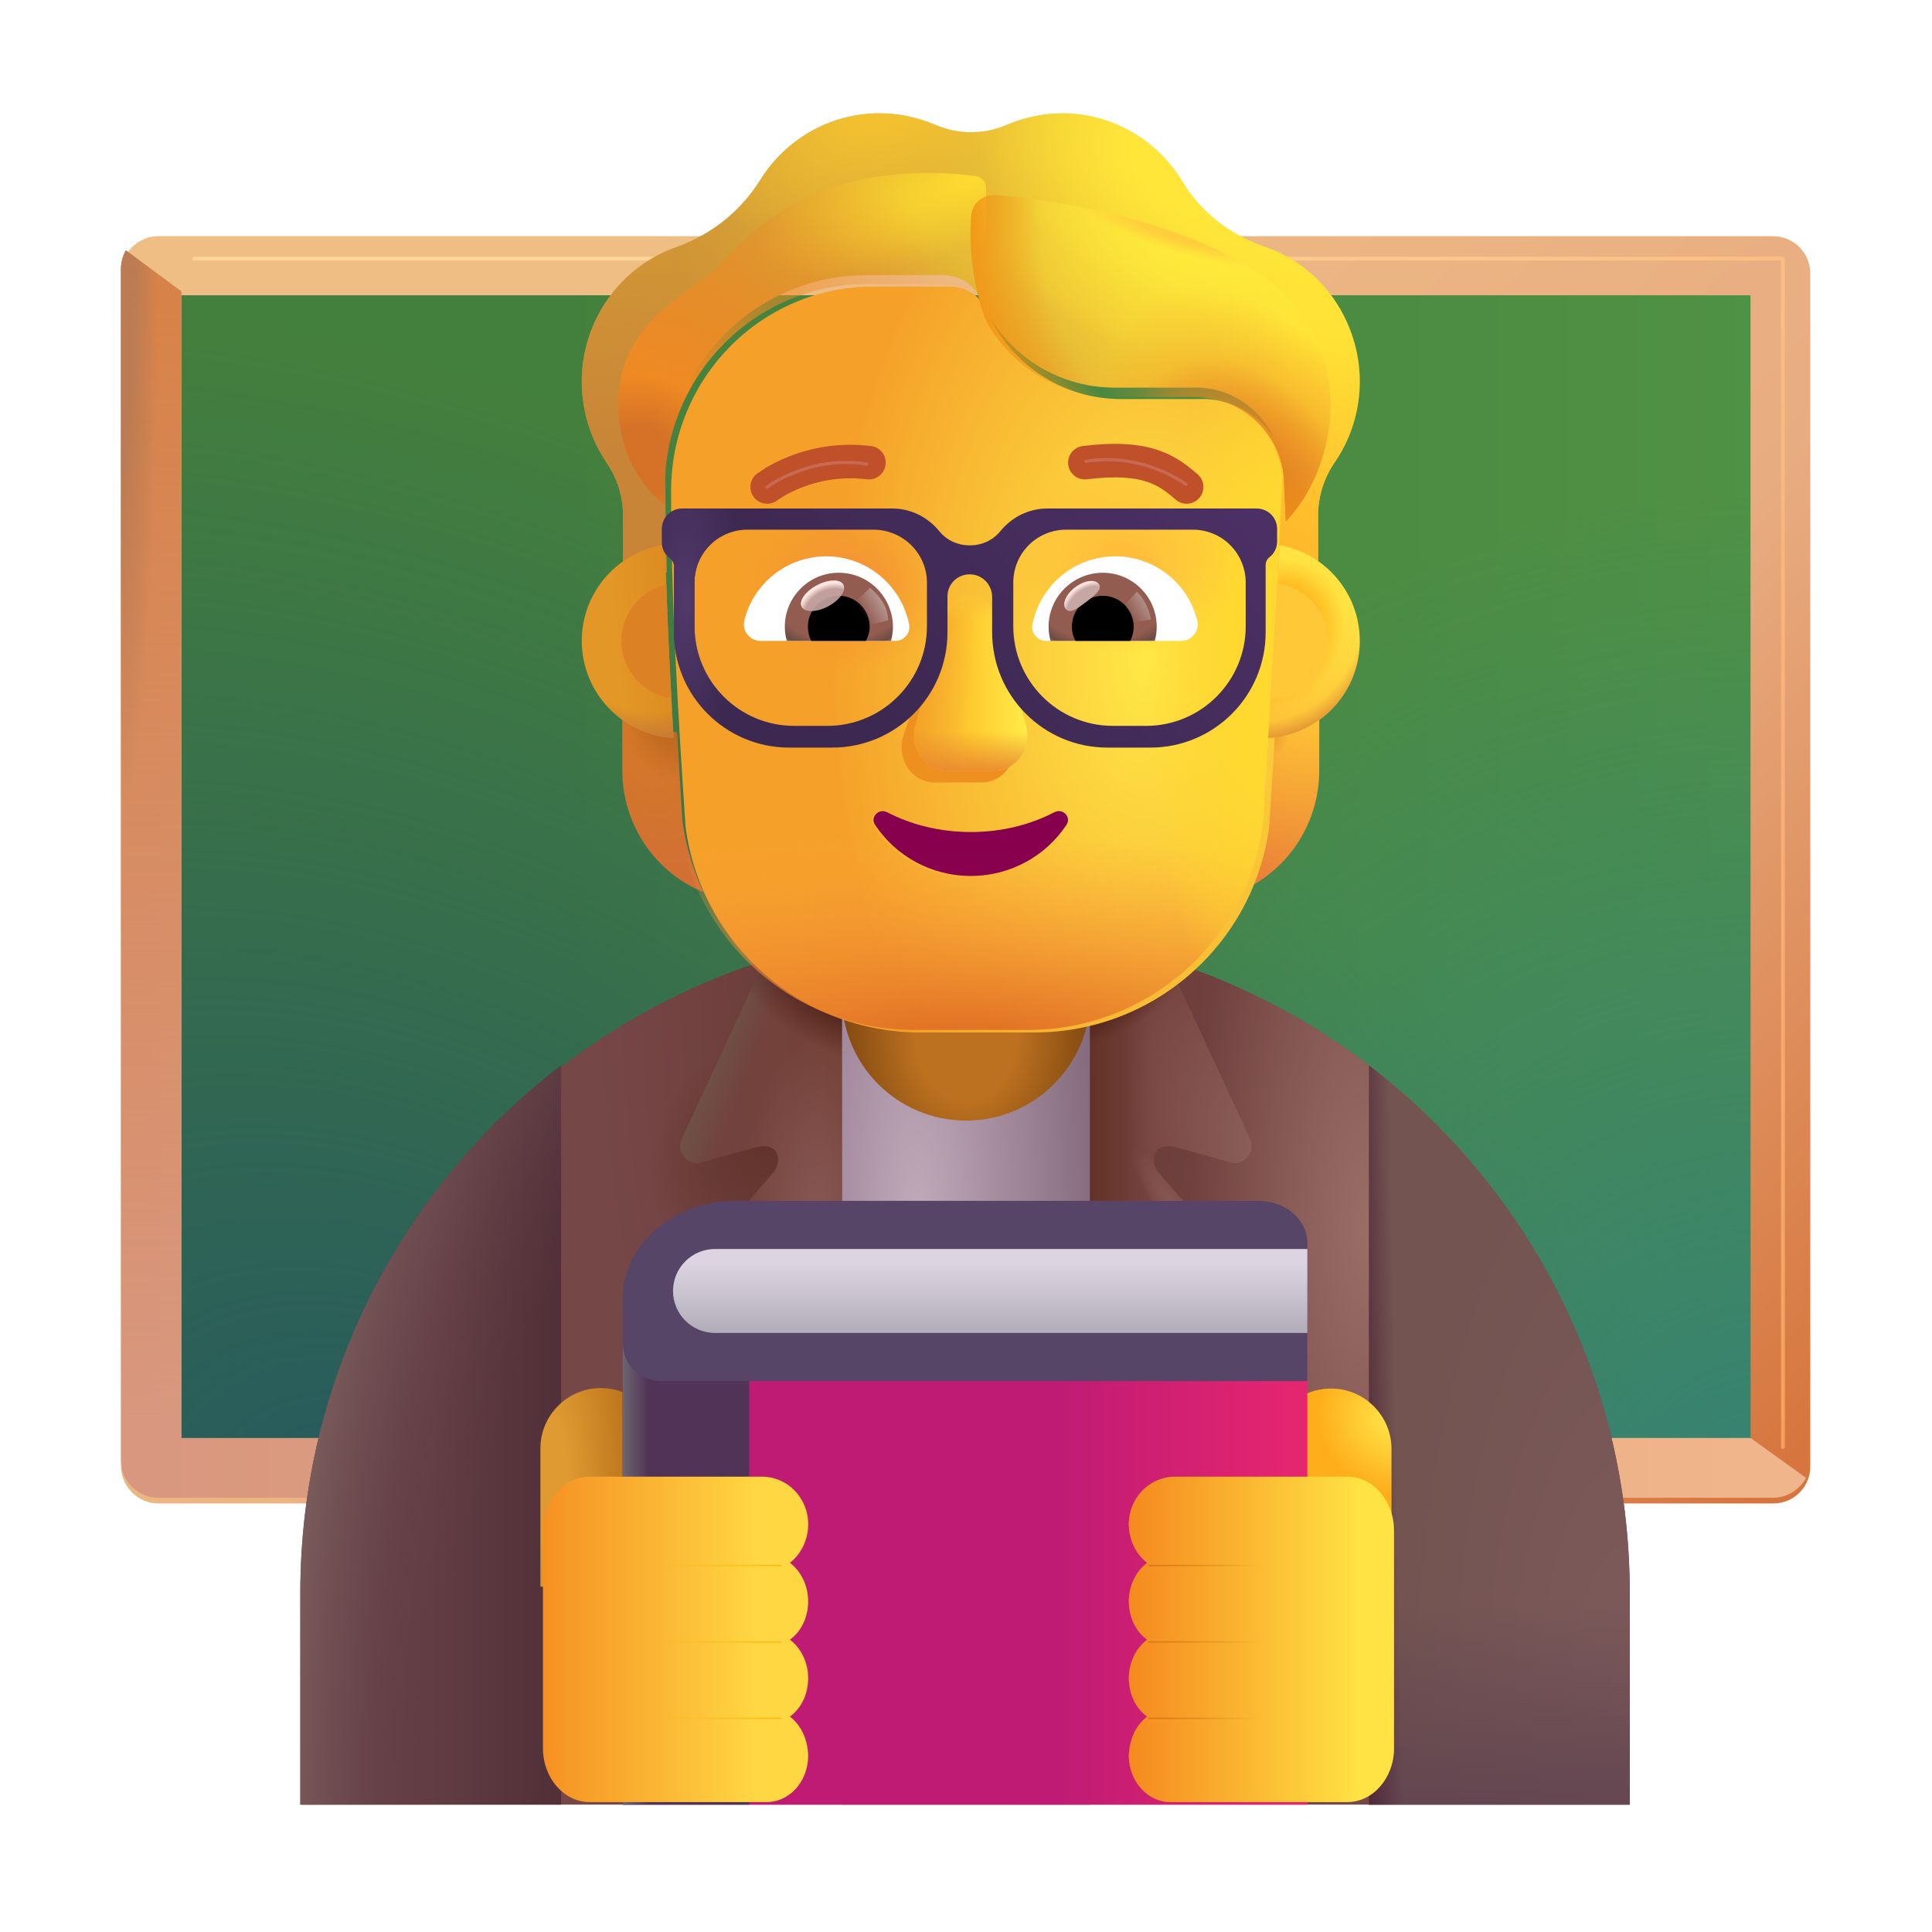 <svg width="152" height="152" viewBox="0 0 152 152" fill="none" xmlns="http://www.w3.org/2000/svg">
<g filter="url(#filter0_i_10336_7286)">
<path d="M139.527 118.183H12.465C10.85 118.183 9.52 116.853 9.52 115.238V21.425C9.52 19.811 10.85 18.48 12.465 18.48H139.48C141.142 18.48 142.425 19.811 142.425 21.425V115.19C142.472 116.853 141.142 118.183 139.527 118.183Z" fill="url(#paint0_linear_10336_7286)"/>
</g>
<path d="M14.27 113.433V23.23H137.722V113.433H14.27Z" fill="url(#paint1_linear_10336_7286)"/>
<path d="M14.27 113.433V23.23H137.722V113.433H14.27Z" fill="url(#paint2_radial_10336_7286)"/>
<path d="M14.27 113.433V23.23H137.722V113.433H14.27Z" fill="url(#paint3_radial_10336_7286)"/>
<g filter="url(#filter1_f_10336_7286)">
<path d="M15.289 20.349H140.173C140.229 20.349 140.273 20.393 140.273 20.449V113.852" stroke="url(#paint4_linear_10336_7286)" stroke-width="0.3" stroke-linecap="round"/>
</g>
<g filter="url(#filter2_i_10336_7286)">
<path d="M137.722 113.433H14.27V23.23L9.9 20C9.662 20.428 9.52 20.951 9.52 21.425V115.19C9.52 116.853 10.85 118.135 12.465 118.135H139.48C140.62 118.135 141.57 117.518 142.092 116.568L137.722 113.433Z" fill="url(#paint5_linear_10336_7286)"/>
<path d="M137.722 113.433H14.27V23.23L9.9 20C9.662 20.428 9.52 20.951 9.52 21.425V115.19C9.52 116.853 10.85 118.135 12.465 118.135H139.48C140.62 118.135 141.57 117.518 142.092 116.568L137.722 113.433Z" fill="url(#paint6_linear_10336_7286)"/>
<path d="M137.722 113.433H14.27V23.23L9.9 20C9.662 20.428 9.52 20.951 9.52 21.425V115.19C9.52 116.853 10.85 118.135 12.465 118.135H139.48C140.62 118.135 141.57 117.518 142.092 116.568L137.722 113.433Z" fill="url(#paint7_radial_10336_7286)"/>
</g>
<path d="M76.02 73.106C47.188 73.106 23.77 96.475 23.77 125.355V141.98C35.53 141.98 118.75 141.98 128.222 141.98V125.355C128.222 96.475 104.852 73.106 76.02 73.106Z" fill="url(#paint8_radial_10336_7286)"/>
<path d="M76.02 73.106C47.188 73.106 23.77 96.475 23.77 125.355V141.98C35.53 141.98 118.75 141.98 128.222 141.98V125.355C128.222 96.475 104.852 73.106 76.02 73.106Z" fill="url(#paint9_radial_10336_7286)"/>
<path d="M76.02 73.106C47.188 73.106 23.77 96.475 23.77 125.355V141.98C35.53 141.98 118.75 141.98 128.222 141.98V125.355C128.222 96.475 104.852 73.106 76.02 73.106Z" fill="url(#paint10_radial_10336_7286)"/>
<path d="M107.702 141.98V83.818C120.177 93.362 128.222 108.41 128.222 125.355V141.98H107.702Z" fill="url(#paint11_radial_10336_7286)"/>
<path d="M107.702 141.98V83.818C120.177 93.362 128.222 108.41 128.222 125.355V141.98H107.702Z" fill="url(#paint12_linear_10336_7286)"/>
<path d="M107.702 141.98V83.818C120.177 93.362 128.222 108.41 128.222 125.355V141.98H107.702Z" fill="url(#paint13_linear_10336_7286)"/>
<path d="M44.147 141.98V83.818C31.673 93.362 23.627 108.41 23.627 125.355V141.98H44.147Z" fill="url(#paint14_linear_10336_7286)"/>
<path d="M44.147 141.98V83.818C31.673 93.362 23.627 108.41 23.627 125.355V141.98H44.147Z" fill="url(#paint15_radial_10336_7286)"/>
<path d="M85.757 79.376H66.235V141.98H85.757V79.376Z" fill="url(#paint16_radial_10336_7286)"/>
<g filter="url(#filter3_i_10336_7286)">
<path d="M91.885 75.765L98.345 89.675C98.772 90.578 98.107 91.623 97.11 91.623L92.532 90.362C90.528 89.861 90.46 91.677 91.22 92.436L97.68 99.848C98.915 101.083 99.39 102.935 98.772 104.598L85.757 141.98V75.765H91.885Z" fill="url(#paint17_linear_10336_7286)"/>
<path d="M91.885 75.765L98.345 89.675C98.772 90.578 98.107 91.623 97.11 91.623L92.532 90.362C90.528 89.861 90.46 91.677 91.22 92.436L97.68 99.848C98.915 101.083 99.39 102.935 98.772 104.598L85.757 141.98V75.765H91.885Z" fill="url(#paint18_radial_10336_7286)"/>
<path d="M91.885 75.765L98.345 89.675C98.772 90.578 98.107 91.623 97.11 91.623L92.532 90.362C90.528 89.861 90.46 91.677 91.22 92.436L97.68 99.848C98.915 101.083 99.39 102.935 98.772 104.598L85.757 141.98V75.765H91.885Z" fill="url(#paint19_radial_10336_7286)"/>
<path d="M91.885 75.765L98.345 89.675C98.772 90.578 98.107 91.623 97.11 91.623L92.532 90.362C90.528 89.861 90.46 91.677 91.22 92.436L97.68 99.848C98.915 101.083 99.39 102.935 98.772 104.598L85.757 141.98V75.765H91.885Z" fill="url(#paint20_radial_10336_7286)"/>
</g>
<g filter="url(#filter4_i_10336_7286)">
<path d="M60.107 75.765L53.647 89.675C53.22 90.578 53.885 91.623 54.882 91.623L59.46 90.362C61.464 89.861 61.532 91.677 60.772 92.436L54.312 99.848C53.077 101.083 52.602 102.935 53.22 104.598L66.235 141.98V75.765H60.107Z" fill="url(#paint21_linear_10336_7286)"/>
<path d="M60.107 75.765L53.647 89.675C53.22 90.578 53.885 91.623 54.882 91.623L59.46 90.362C61.464 89.861 61.532 91.677 60.772 92.436L54.312 99.848C53.077 101.083 52.602 102.935 53.22 104.598L66.235 141.98V75.765H60.107Z" fill="url(#paint22_radial_10336_7286)"/>
<path d="M60.107 75.765L53.647 89.675C53.22 90.578 53.885 91.623 54.882 91.623L59.46 90.362C61.464 89.861 61.532 91.677 60.772 92.436L54.312 99.848C53.077 101.083 52.602 102.935 53.22 104.598L66.235 141.98V75.765H60.107Z" fill="url(#paint23_linear_10336_7286)"/>
<path d="M60.107 75.765L53.647 89.675C53.22 90.578 53.885 91.623 54.882 91.623L59.46 90.362C61.464 89.861 61.532 91.677 60.772 92.436L54.312 99.848C53.077 101.083 52.602 102.935 53.22 104.598L66.235 141.98V75.765H60.107Z" fill="url(#paint24_radial_10336_7286)"/>
</g>
<path d="M76.02 88.163C70.605 88.163 66.235 83.793 66.235 78.378V66.218C66.235 60.803 70.605 56.433 76.02 56.433C81.435 56.433 85.805 60.803 85.805 66.218V78.378C85.757 83.793 81.387 88.163 76.02 88.163Z" fill="url(#paint25_radial_10336_7286)"/>
<path d="M104.726 109.243C107.338 109.243 109.476 111.38 109.476 113.993V124.87H99.976V113.993C99.976 111.38 102.066 109.243 104.726 109.243Z" fill="url(#paint26_radial_10336_7286)"/>
<path d="M47.266 109.205C44.653 109.205 42.516 111.343 42.516 113.955V124.833H52.016V113.955C52.016 111.343 49.926 109.205 47.266 109.205Z" fill="url(#paint27_radial_10336_7286)"/>
<path d="M48.992 103.41V141.98H102.857V98.328C102.857 96.191 101.147 94.481 99.01 94.481H57.97C52.982 94.433 48.992 98.471 48.992 103.41Z" fill="url(#paint28_linear_10336_7286)"/>
<path fill-rule="evenodd" clip-rule="evenodd" d="M58.938 141.98V102.051H48.992V141.98H58.938Z" fill="#513358"/>
<path fill-rule="evenodd" clip-rule="evenodd" d="M58.938 141.98V102.051H48.992V141.98H58.938Z" fill="url(#paint29_linear_10336_7286)"/>
<g filter="url(#filter5_i_10336_7286)">
<path d="M63.382 119.984C63.424 121.301 62.833 122.472 61.946 123.154C62.791 123.788 63.382 124.91 63.382 126.178C63.382 127.446 62.833 128.568 61.946 129.202C62.791 129.836 63.382 130.958 63.382 132.226C63.382 133.494 62.833 134.616 61.946 135.25C62.833 135.933 63.382 137.103 63.382 138.42C63.34 140.42 61.862 141.98 60.13 141.98H46.191C44.163 141.98 42.516 140.078 42.516 137.737V120.618C42.516 118.277 44.163 116.375 46.191 116.375H59.69C61.946 116.375 63.345 118.23 63.382 119.984Z" fill="url(#paint30_linear_10336_7286)"/>
</g>
<g filter="url(#filter6_i_10336_7286)">
<path d="M88.61 119.984C88.568 121.301 89.159 122.472 90.046 123.154C89.201 123.788 88.61 124.91 88.61 126.178C88.61 127.446 89.159 128.568 90.046 129.202C89.201 129.836 88.61 130.958 88.61 132.226C88.61 133.494 89.159 134.616 90.046 135.25C89.159 135.933 88.61 137.103 88.61 138.42C88.652 140.42 90.13 141.98 91.862 141.98H105.801C107.829 141.98 109.476 140.078 109.476 137.737V120.618C109.476 118.277 107.829 116.375 105.801 116.375H92.302C90.046 116.375 88.647 118.23 88.61 119.984Z" fill="url(#paint31_linear_10336_7286)"/>
</g>
<path d="M102.857 108.656V97.799C102.857 95.955 101.147 94.48 99.01 94.48H57.97C57.941 94.48 57.913 94.48 57.885 94.48H57.88C52.934 94.481 48.992 97.947 48.992 102.183V105.656C48.992 107.313 50.335 108.656 51.992 108.656H102.857Z" fill="url(#paint32_linear_10336_7286)"/>
<path d="M99.492 57.63C101.086 57.578 102.579 57.038 103.793 56.163V60.59C103.793 64.836 101.263 68.62 97.417 70.19C98.227 68.466 98.784 66.587 99.062 64.579L99.492 57.63Z" fill="url(#paint33_radial_10336_7286)"/>
<path d="M99.492 57.63C101.086 57.578 102.579 57.038 103.793 56.163V60.59C103.793 64.836 101.263 68.62 97.417 70.19C98.227 68.466 98.784 66.587 99.062 64.579L99.492 57.63Z" fill="url(#paint34_radial_10336_7286)"/>
<path d="M53.26 57.63C51.666 57.578 50.173 57.038 48.959 56.163V60.59C48.959 64.836 51.489 68.62 55.335 70.19C54.525 68.466 53.968 66.587 53.69 64.579L53.26 57.63Z" fill="url(#paint35_radial_10336_7286)"/>
<path d="M53.26 57.63C51.666 57.578 50.173 57.038 48.959 56.163V60.59C48.959 64.836 51.489 68.62 55.335 70.19C54.525 68.466 53.968 66.587 53.69 64.579L53.26 57.63Z" fill="url(#paint36_radial_10336_7286)"/>
<g filter="url(#filter7_ii_10336_7286)">
<path d="M53.433 64.834C54.656 74.118 62.557 81.029 71.91 81.029H80.881C90.234 81.029 98.134 74.118 99.358 64.834C99.918 55.877 100.483 46.956 100.899 38.003C100.848 34.356 97.973 31.347 94.342 31.194H87.683C83.144 31.194 79.033 28.516 77.167 24.333C76.688 23.134 75.528 22.344 74.241 22.344H68.189C59.412 22.344 52.3 29.536 52.3 38.411C52.3 47.259 52.852 55.964 53.433 64.834Z" fill="url(#paint37_radial_10336_7286)"/>
</g>
<path d="M53.433 64.834C54.656 74.118 62.557 81.029 71.91 81.029H80.881C90.234 81.029 98.134 74.118 99.358 64.834C99.918 55.877 100.483 46.956 100.899 38.003C100.848 34.356 97.973 31.347 94.342 31.194H87.683C83.144 31.194 79.033 28.516 77.167 24.333C76.688 23.134 75.528 22.344 74.241 22.344H68.189C59.412 22.344 52.3 29.536 52.3 38.411C52.3 47.259 52.852 55.964 53.433 64.834Z" fill="url(#paint38_radial_10336_7286)"/>
<path d="M53.433 64.834C54.656 74.118 62.557 81.029 71.91 81.029H80.881C90.234 81.029 98.134 74.118 99.358 64.834C99.918 55.877 100.483 46.956 100.899 38.003C100.848 34.356 97.973 31.347 94.342 31.194H87.683C83.144 31.194 79.033 28.516 77.167 24.333C76.688 23.134 75.528 22.344 74.241 22.344H68.189C59.412 22.344 52.3 29.536 52.3 38.411C52.3 47.259 52.852 55.964 53.433 64.834Z" fill="url(#paint39_radial_10336_7286)"/>
<path d="M53.433 64.834C54.656 74.118 62.557 81.029 71.91 81.029H80.881C90.234 81.029 98.134 74.118 99.358 64.834C99.918 55.877 100.483 46.956 100.899 38.003C100.848 34.356 97.973 31.347 94.342 31.194H87.683C83.144 31.194 79.033 28.516 77.167 24.333C76.688 23.134 75.528 22.344 74.241 22.344H68.189C59.412 22.344 52.3 29.536 52.3 38.411C52.3 47.259 52.852 55.964 53.433 64.834Z" fill="url(#paint40_radial_10336_7286)"/>
<path d="M53.433 64.834C54.656 74.118 62.557 81.029 71.91 81.029H80.881C90.234 81.029 98.134 74.118 99.358 64.834C99.918 55.877 100.483 46.956 100.899 38.003C100.848 34.356 97.973 31.347 94.342 31.194H87.683C83.144 31.194 79.033 28.516 77.167 24.333C76.688 23.134 75.528 22.344 74.241 22.344H68.189C59.412 22.344 52.3 29.536 52.3 38.411C52.3 47.259 52.852 55.964 53.433 64.834Z" fill="url(#paint41_radial_10336_7286)"/>
<g filter="url(#filter8_f_10336_7286)">
<path d="M74.064 49.219L71.045 57.961C70.529 59.759 71.767 61.557 73.521 61.557H77.26C79.013 61.557 80.251 59.731 79.736 57.961L77.208 49.219C76.667 47.283 74.632 47.283 74.064 49.219Z" fill="#EE9020"/>
</g>
<g filter="url(#filter9_f_10336_7286)">
<path d="M74.558 48.288L72.031 57.03C71.515 58.828 72.753 60.626 74.507 60.626H78.246C79.999 60.626 81.237 58.8 80.721 57.03L78.194 48.288C77.653 46.352 75.126 46.352 74.558 48.288Z" fill="url(#paint42_linear_10336_7286)"/>
<path d="M74.558 48.288L72.031 57.03C71.515 58.828 72.753 60.626 74.507 60.626H78.246C79.999 60.626 81.237 58.8 80.721 57.03L78.194 48.288C77.653 46.352 75.126 46.352 74.558 48.288Z" fill="url(#paint43_linear_10336_7286)"/>
<path d="M74.558 48.288L72.031 57.03C71.515 58.828 72.753 60.626 74.507 60.626H78.246C79.999 60.626 81.237 58.8 80.721 57.03L78.194 48.288C77.653 46.352 75.126 46.352 74.558 48.288Z" fill="url(#paint44_linear_10336_7286)"/>
<path d="M74.558 48.288L72.031 57.03C71.515 58.828 72.753 60.626 74.507 60.626H78.246C79.999 60.626 81.237 58.8 80.721 57.03L78.194 48.288C77.653 46.352 75.126 46.352 74.558 48.288Z" fill="url(#paint45_linear_10336_7286)"/>
</g>
<g filter="url(#filter10_f_10336_7286)">
<path d="M69.823 63.832L69.823 63.832L69.822 63.831C69.463 63.649 69.09 63.761 68.865 63.998C68.64 64.235 68.557 64.605 68.785 64.934C70.391 67.368 73.189 68.99 76.376 68.99C79.563 68.99 82.361 67.368 83.967 64.934C84.194 64.593 84.113 64.224 83.886 63.988C83.661 63.754 83.288 63.649 82.93 63.831L82.93 63.831L82.929 63.832C81.034 64.82 78.802 65.385 76.376 65.385C73.974 65.385 71.718 64.82 69.823 63.832Z" stroke="url(#paint46_radial_10336_7286)" stroke-width="0.15"/>
</g>
<path d="M76.376 65.46C73.963 65.46 71.694 64.892 69.788 63.898C69.136 63.567 68.437 64.301 68.847 64.892C70.44 67.306 73.215 68.915 76.376 68.915C79.537 68.915 82.312 67.306 83.905 64.892C84.315 64.277 83.615 63.567 82.964 63.898C81.057 64.892 78.813 65.46 76.376 65.46Z" fill="url(#paint47_radial_10336_7286)"/>
<g filter="url(#filter11_ii_10336_7286)">
<path d="M99.461 20.099C101.908 20.941 104.102 22.65 105.489 25.098C107.708 29 107.38 33.668 104.985 37.111C104.152 38.335 103.698 39.789 103.698 41.268V46.917C102.809 46.298 101.635 45.838 100.526 45.642L100.899 38.003C100.848 34.356 97.973 31.347 94.342 31.194H87.684C83.144 31.194 79.033 28.516 77.167 24.333C76.688 23.134 75.528 22.344 74.241 22.344H68.189C59.412 22.344 52.3 29.536 52.3 38.411L52.446 45.722C51.238 45.899 49.976 46.303 49.021 46.975V41.268C49.021 39.789 48.567 38.335 47.735 37.111C45.465 33.77 45.062 29.281 47.054 25.481C48.441 22.854 50.686 21.017 53.233 20.125C55.957 19.155 58.277 17.319 59.816 14.845C61.783 11.708 65.238 9.617 69.197 9.617C70.736 9.617 72.198 9.948 73.56 10.509C75.376 11.3 77.419 11.3 79.235 10.509C80.572 9.948 82.034 9.617 83.573 9.617C87.583 9.617 91.088 11.785 93.03 14.998C94.493 17.421 96.788 19.181 99.461 20.099Z" fill="url(#paint48_linear_10336_7286)"/>
<path d="M99.461 20.099C101.908 20.941 104.102 22.65 105.489 25.098C107.708 29 107.38 33.668 104.985 37.111C104.152 38.335 103.698 39.789 103.698 41.268V46.917C102.809 46.298 101.635 45.838 100.526 45.642L100.899 38.003C100.848 34.356 97.973 31.347 94.342 31.194H87.684C83.144 31.194 79.033 28.516 77.167 24.333C76.688 23.134 75.528 22.344 74.241 22.344H68.189C59.412 22.344 52.3 29.536 52.3 38.411L52.446 45.722C51.238 45.899 49.976 46.303 49.021 46.975V41.268C49.021 39.789 48.567 38.335 47.735 37.111C45.465 33.77 45.062 29.281 47.054 25.481C48.441 22.854 50.686 21.017 53.233 20.125C55.957 19.155 58.277 17.319 59.816 14.845C61.783 11.708 65.238 9.617 69.197 9.617C70.736 9.617 72.198 9.948 73.56 10.509C75.376 11.3 77.419 11.3 79.235 10.509C80.572 9.948 82.034 9.617 83.573 9.617C87.583 9.617 91.088 11.785 93.03 14.998C94.493 17.421 96.788 19.181 99.461 20.099Z" fill="url(#paint49_radial_10336_7286)"/>
<path d="M99.461 20.099C101.908 20.941 104.102 22.65 105.489 25.098C107.708 29 107.38 33.668 104.985 37.111C104.152 38.335 103.698 39.789 103.698 41.268V46.917C102.809 46.298 101.635 45.838 100.526 45.642L100.899 38.003C100.848 34.356 97.973 31.347 94.342 31.194H87.684C83.144 31.194 79.033 28.516 77.167 24.333C76.688 23.134 75.528 22.344 74.241 22.344H68.189C59.412 22.344 52.3 29.536 52.3 38.411L52.446 45.722C51.238 45.899 49.976 46.303 49.021 46.975V41.268C49.021 39.789 48.567 38.335 47.735 37.111C45.465 33.77 45.062 29.281 47.054 25.481C48.441 22.854 50.686 21.017 53.233 20.125C55.957 19.155 58.277 17.319 59.816 14.845C61.783 11.708 65.238 9.617 69.197 9.617C70.736 9.617 72.198 9.948 73.56 10.509C75.376 11.3 77.419 11.3 79.235 10.509C80.572 9.948 82.034 9.617 83.573 9.617C87.583 9.617 91.088 11.785 93.03 14.998C94.493 17.421 96.788 19.181 99.461 20.099Z" fill="url(#paint50_radial_10336_7286)"/>
<path d="M99.461 20.099C101.908 20.941 104.102 22.65 105.489 25.098C107.708 29 107.38 33.668 104.985 37.111C104.152 38.335 103.698 39.789 103.698 41.268V46.917C102.809 46.298 101.635 45.838 100.526 45.642L100.899 38.003C100.848 34.356 97.973 31.347 94.342 31.194H87.684C83.144 31.194 79.033 28.516 77.167 24.333C76.688 23.134 75.528 22.344 74.241 22.344H68.189C59.412 22.344 52.3 29.536 52.3 38.411L52.446 45.722C51.238 45.899 49.976 46.303 49.021 46.975V41.268C49.021 39.789 48.567 38.335 47.735 37.111C45.465 33.77 45.062 29.281 47.054 25.481C48.441 22.854 50.686 21.017 53.233 20.125C55.957 19.155 58.277 17.319 59.816 14.845C61.783 11.708 65.238 9.617 69.197 9.617C70.736 9.617 72.198 9.948 73.56 10.509C75.376 11.3 77.419 11.3 79.235 10.509C80.572 9.948 82.034 9.617 83.573 9.617C87.583 9.617 91.088 11.785 93.03 14.998C94.493 17.421 96.788 19.181 99.461 20.099Z" fill="url(#paint51_radial_10336_7286)"/>
<path d="M99.461 20.099C101.908 20.941 104.102 22.65 105.489 25.098C107.708 29 107.38 33.668 104.985 37.111C104.152 38.335 103.698 39.789 103.698 41.268V46.917C102.809 46.298 101.635 45.838 100.526 45.642L100.899 38.003C100.848 34.356 97.973 31.347 94.342 31.194H87.684C83.144 31.194 79.033 28.516 77.167 24.333C76.688 23.134 75.528 22.344 74.241 22.344H68.189C59.412 22.344 52.3 29.536 52.3 38.411L52.446 45.722C51.238 45.899 49.976 46.303 49.021 46.975V41.268C49.021 39.789 48.567 38.335 47.735 37.111C45.465 33.77 45.062 29.281 47.054 25.481C48.441 22.854 50.686 21.017 53.233 20.125C55.957 19.155 58.277 17.319 59.816 14.845C61.783 11.708 65.238 9.617 69.197 9.617C70.736 9.617 72.198 9.948 73.56 10.509C75.376 11.3 77.419 11.3 79.235 10.509C80.572 9.948 82.034 9.617 83.573 9.617C87.583 9.617 91.088 11.785 93.03 14.998C94.493 17.421 96.788 19.181 99.461 20.099Z" fill="url(#paint52_radial_10336_7286)"/>
</g>
<g filter="url(#filter12_i_10336_7286)">
<path d="M94.126 37.518C93.293 36.792 92.325 36.023 90.857 35.562C89.41 35.106 87.599 34.984 85.092 35.29C84.369 35.379 83.854 36.037 83.943 36.76C84.031 37.482 84.689 37.997 85.412 37.908C87.7 37.628 89.102 37.774 90.065 38.077C91.008 38.374 91.646 38.855 92.394 39.507C92.943 39.985 93.776 39.928 94.255 39.378C94.733 38.829 94.676 37.996 94.126 37.518Z" fill="#C05029"/>
</g>
<g filter="url(#filter13_i_10336_7286)">
<path d="M60.157 36.999C60.585 36.743 61.202 36.415 61.981 36.109C63.538 35.496 65.763 34.965 68.426 35.29C69.148 35.379 69.663 36.037 69.574 36.76C69.486 37.483 68.828 37.997 68.105 37.908C65.973 37.648 64.194 38.072 62.946 38.563C62.322 38.809 61.835 39.069 61.511 39.262C61.35 39.359 61.23 39.439 61.154 39.491C61.117 39.517 61.09 39.536 61.075 39.547L61.062 39.557C60.487 40 59.662 39.895 59.216 39.322C58.769 38.747 58.873 37.918 59.447 37.471L60.157 36.999Z" fill="#C05029"/>
</g>
<g filter="url(#filter14_f_10336_7286)">
<path d="M77.481 24.983C77.37 24.771 77.265 24.554 77.167 24.333C76.688 23.134 75.527 22.344 74.241 22.344H68.188C59.412 22.344 52.3 29.536 52.3 38.411V39.72C50.683 38.489 48.65 35.894 48.65 31.694C48.65 26.598 52.367 24.021 54.738 22.378C55.407 21.914 55.969 21.524 56.31 21.174C56.455 21.024 56.613 20.857 56.784 20.675C58.447 18.913 61.408 15.772 66.579 14.399C70.569 13.34 74.641 13.544 76.783 13.86C77.25 13.929 77.581 14.339 77.581 14.812V24.919L77.481 24.983Z" fill="url(#paint53_radial_10336_7286)"/>
<path d="M77.481 24.983C77.37 24.771 77.265 24.554 77.167 24.333C76.688 23.134 75.527 22.344 74.241 22.344H68.188C59.412 22.344 52.3 29.536 52.3 38.411V39.72C50.683 38.489 48.65 35.894 48.65 31.694C48.65 26.598 52.367 24.021 54.738 22.378C55.407 21.914 55.969 21.524 56.31 21.174C56.455 21.024 56.613 20.857 56.784 20.675C58.447 18.913 61.408 15.772 66.579 14.399C70.569 13.34 74.641 13.544 76.783 13.86C77.25 13.929 77.581 14.339 77.581 14.812V24.919L77.481 24.983Z" fill="url(#paint54_radial_10336_7286)"/>
</g>
<g filter="url(#filter15_f_10336_7286)">
<path d="M101.163 41.019L101.024 38.017C100.974 34.387 97.974 31.391 94.342 31.239H87.684C83.457 31.239 79.602 28.928 77.585 25.249C77.585 25.249 76.049 21.692 76.409 16.976C76.485 15.975 77.371 15.264 78.37 15.348C83.54 15.784 92.722 17.375 98.686 21.265C106.982 26.676 105.529 36.427 101.163 41.019Z" fill="url(#paint55_radial_10336_7286)"/>
<path d="M101.163 41.019L101.024 38.017C100.974 34.387 97.974 31.391 94.342 31.239H87.684C83.457 31.239 79.602 28.928 77.585 25.249C77.585 25.249 76.049 21.692 76.409 16.976C76.485 15.975 77.371 15.264 78.37 15.348C83.54 15.784 92.722 17.375 98.686 21.265C106.982 26.676 105.529 36.427 101.163 41.019Z" fill="url(#paint56_radial_10336_7286)"/>
<path d="M101.163 41.019L101.024 38.017C100.974 34.387 97.974 31.391 94.342 31.239H87.684C83.457 31.239 79.602 28.928 77.585 25.249C77.585 25.249 76.049 21.692 76.409 16.976C76.485 15.975 77.371 15.264 78.37 15.348C83.54 15.784 92.722 17.375 98.686 21.265C106.982 26.676 105.529 36.427 101.163 41.019Z" fill="url(#paint57_radial_10336_7286)"/>
<path d="M101.163 41.019L101.024 38.017C100.974 34.387 97.974 31.391 94.342 31.239H87.684C83.457 31.239 79.602 28.928 77.585 25.249C77.585 25.249 76.049 21.692 76.409 16.976C76.485 15.975 77.371 15.264 78.37 15.348C83.54 15.784 92.722 17.375 98.686 21.265C106.982 26.676 105.529 36.427 101.163 41.019Z" fill="url(#paint58_radial_10336_7286)"/>
<path d="M101.163 41.019L101.024 38.017C100.974 34.387 97.974 31.391 94.342 31.239H87.684C83.457 31.239 79.602 28.928 77.585 25.249C77.585 25.249 76.049 21.692 76.409 16.976C76.485 15.975 77.371 15.264 78.37 15.348C83.54 15.784 92.722 17.375 98.686 21.265C106.982 26.676 105.529 36.427 101.163 41.019Z" fill="url(#paint59_radial_10336_7286)"/>
</g>
<path d="M87.746 43.769C90.852 43.769 93.475 45.91 94.189 48.804C94.401 49.633 93.764 50.424 92.915 50.424H82.306C81.631 50.424 81.091 49.807 81.226 49.132C81.824 46.084 84.505 43.769 87.746 43.769Z" fill="white"/>
<path d="M86.761 45.062C89.115 45.062 91.005 46.971 91.005 49.305C91.005 49.691 90.947 50.077 90.851 50.424H82.653C82.556 50.057 82.499 49.691 82.499 49.305C82.499 46.971 84.408 45.062 86.761 45.062Z" fill="url(#paint60_radial_10336_7286)"/>
<path d="M84.331 49.305C84.331 47.955 85.411 46.875 86.761 46.875C88.112 46.875 89.192 47.955 89.192 49.305C89.192 49.71 89.095 50.096 88.922 50.424H84.62C84.427 50.096 84.331 49.71 84.331 49.305Z" fill="black"/>
<g filter="url(#filter16_f_10336_7286)">
<path d="M86.453 45.957C86.756 46.362 86.123 46.856 85.404 47.394C84.684 47.931 84.15 48.31 83.848 47.905C83.545 47.5 83.883 46.736 84.602 46.198C85.322 45.66 86.15 45.552 86.453 45.957Z" fill="#C7A7A3"/>
<path d="M86.453 45.957C86.756 46.362 86.123 46.856 85.404 47.394C84.684 47.931 84.15 48.31 83.848 47.905C83.545 47.5 83.883 46.736 84.602 46.198C85.322 45.66 86.15 45.552 86.453 45.957Z" fill="url(#paint61_radial_10336_7286)"/>
</g>
<g filter="url(#filter17_f_10336_7286)">
<path d="M90.544 48.749C90.387 47.651 89.745 46.823 89.443 46.546L88.206 47.904L88.764 48.99L90.544 48.749Z" fill="url(#paint62_linear_10336_7286)"/>
</g>
<path d="M65.007 43.769C61.901 43.769 59.278 45.91 58.564 48.804C58.352 49.633 58.989 50.424 59.837 50.424H70.447C71.122 50.424 71.662 49.807 71.527 49.132C70.929 46.084 68.229 43.769 65.007 43.769Z" fill="white"/>
<path d="M65.99 45.061C63.637 45.061 61.746 46.971 61.746 49.305C61.746 49.691 61.804 50.077 61.901 50.424H70.099C70.196 50.057 70.254 49.691 70.254 49.305C70.234 46.971 68.344 45.061 65.99 45.061Z" fill="url(#paint63_radial_10336_7286)"/>
<path d="M68.421 49.305C68.421 47.955 67.341 46.875 65.99 46.875C64.64 46.875 63.56 47.955 63.56 49.305C63.56 49.71 63.656 50.096 63.83 50.424H68.132C68.305 50.096 68.421 49.71 68.421 49.305Z" fill="black"/>
<g filter="url(#filter18_f_10336_7286)">
<path d="M69.871 48.81C69.871 47.437 68.755 46.521 68.453 46.245L67.08 47.572L67.925 49.293L69.871 48.81Z" fill="url(#paint64_linear_10336_7286)"/>
</g>
<g filter="url(#filter19_f_10336_7286)">
<ellipse cx="64.713" cy="46.875" rx="1.855" ry="0.939" transform="rotate(-27.914 64.713 46.875)" fill="#C7A7A3" fill-opacity="0.9"/>
<ellipse cx="64.713" cy="46.875" rx="1.855" ry="0.939" transform="rotate(-27.914 64.713 46.875)" fill="url(#paint65_radial_10336_7286)"/>
</g>
<path d="M99.78 58.062C100.093 53.002 100.394 47.948 100.657 42.888C104.25 43.516 106.981 46.651 106.981 50.424C106.981 54.499 103.796 57.829 99.78 58.062Z" fill="url(#paint66_linear_10336_7286)"/>
<path d="M99.78 58.062C100.093 53.002 100.394 47.948 100.657 42.888C104.25 43.516 106.981 46.651 106.981 50.424C106.981 54.499 103.796 57.829 99.78 58.062Z" fill="url(#paint67_radial_10336_7286)"/>
<path d="M99.78 58.062C100.093 53.002 100.394 47.948 100.657 42.888C104.25 43.516 106.981 46.651 106.981 50.424C106.981 54.499 103.796 57.829 99.78 58.062Z" fill="url(#paint68_radial_10336_7286)"/>
<path d="M52.344 42.845C48.629 43.369 45.771 46.561 45.771 50.421C45.771 54.506 48.972 57.843 53.002 58.061C52.696 52.98 52.442 47.928 52.344 42.845Z" fill="url(#paint69_linear_10336_7286)"/>
<path d="M52.344 42.845C48.629 43.369 45.771 46.561 45.771 50.421C45.771 54.506 48.972 57.843 53.002 58.061C52.696 52.98 52.442 47.928 52.344 42.845Z" fill="url(#paint70_radial_10336_7286)"/>
<g filter="url(#filter20_f_10336_7286)">
<path d="M52.428 45.992C50.399 46.447 48.883 48.259 48.883 50.425C48.883 52.73 50.6 54.634 52.825 54.928C52.66 51.948 52.521 48.973 52.428 45.992Z" fill="#DD8224"/>
</g>
<g filter="url(#filter21_f_10336_7286)">
<path d="M99.97 54.967C100.153 51.95 100.33 48.934 100.496 45.916C102.737 46.196 104.471 48.107 104.471 50.424C104.471 52.919 102.46 54.944 99.97 54.967Z" fill="#FFC837"/>
</g>
<g filter="url(#filter22_f_10336_7286)">
<path d="M60.336 38.329C61.558 37.453 64.604 35.91 68.207 36.516" stroke="#C96953" stroke-width="0.25" stroke-linecap="round"/>
</g>
<g filter="url(#filter23_f_10336_7286)">
<path d="M93.309 38.11C92.087 37.233 89.041 35.691 85.438 36.297" stroke="#C96953" stroke-width="0.25" stroke-linecap="round"/>
</g>
<g filter="url(#filter24_ii_10336_7286)">
<path d="M98.962 39.808H82.48C81.055 39.808 79.725 40.473 78.822 41.566C78.252 42.278 77.397 42.706 76.4 42.706C75.402 42.706 74.547 42.278 73.977 41.566C73.075 40.473 71.745 39.808 70.32 39.808H53.79C52.887 39.808 52.175 40.52 52.175 41.423V42.468C52.175 42.99 52.412 43.418 52.792 43.703C52.982 43.846 53.125 44.083 53.125 44.321V49.545C53.125 54.533 57.162 58.618 62.197 58.618H65.57C70.557 58.618 74.642 54.581 74.642 49.545V46.648C74.69 45.698 75.45 44.986 76.4 44.986C77.35 44.986 78.11 45.745 78.157 46.696C78.157 47.645 78.157 48.596 78.157 49.545C78.157 54.533 82.195 58.618 87.23 58.618H90.602C95.59 58.618 99.675 54.581 99.675 49.545V44.273C99.675 44.035 99.77 43.798 99.96 43.656C100.34 43.37 100.577 42.895 100.577 42.42V41.423C100.577 40.52 99.865 39.808 98.962 39.808ZM73.027 49.071C73.027 53.393 69.512 56.908 65.19 56.908H62.577C58.255 56.908 54.74 53.393 54.74 49.071V45.651C54.74 43.323 56.592 41.471 58.92 41.471H68.8C71.127 41.471 73.027 43.323 73.027 45.651V49.071ZM98.107 49.071C98.107 53.393 94.592 56.908 90.27 56.908H87.657C83.335 56.908 79.82 53.393 79.82 49.071V45.651C79.82 43.323 81.672 41.471 84 41.471H93.927C96.255 41.471 98.107 43.323 98.107 45.651V49.071Z" fill="url(#paint71_linear_10336_7286)"/>
<path d="M98.962 39.808H82.48C81.055 39.808 79.725 40.473 78.822 41.566C78.252 42.278 77.397 42.706 76.4 42.706C75.402 42.706 74.547 42.278 73.977 41.566C73.075 40.473 71.745 39.808 70.32 39.808H53.79C52.887 39.808 52.175 40.52 52.175 41.423V42.468C52.175 42.99 52.412 43.418 52.792 43.703C52.982 43.846 53.125 44.083 53.125 44.321V49.545C53.125 54.533 57.162 58.618 62.197 58.618H65.57C70.557 58.618 74.642 54.581 74.642 49.545V46.648C74.69 45.698 75.45 44.986 76.4 44.986C77.35 44.986 78.11 45.745 78.157 46.696C78.157 47.645 78.157 48.596 78.157 49.545C78.157 54.533 82.195 58.618 87.23 58.618H90.602C95.59 58.618 99.675 54.581 99.675 49.545V44.273C99.675 44.035 99.77 43.798 99.96 43.656C100.34 43.37 100.577 42.895 100.577 42.42V41.423C100.577 40.52 99.865 39.808 98.962 39.808ZM73.027 49.071C73.027 53.393 69.512 56.908 65.19 56.908H62.577C58.255 56.908 54.74 53.393 54.74 49.071V45.651C54.74 43.323 56.592 41.471 58.92 41.471H68.8C71.127 41.471 73.027 43.323 73.027 45.651V49.071ZM98.107 49.071C98.107 53.393 94.592 56.908 90.27 56.908H87.657C83.335 56.908 79.82 53.393 79.82 49.071V45.651C79.82 43.323 81.672 41.471 84 41.471H93.927C96.255 41.471 98.107 43.323 98.107 45.651V49.071Z" fill="url(#paint72_radial_10336_7286)"/>
</g>
<path d="M52.95 101.568C52.95 99.744 54.429 98.265 56.253 98.265H102.857V104.871H56.253C54.429 104.871 52.95 103.392 52.95 101.568Z" fill="url(#paint73_linear_10336_7286)"/>
<g filter="url(#filter25_f_10336_7286)">
<path d="M90.361 123.166H99.49" stroke="url(#paint74_linear_10336_7286)" stroke-width="0.1" stroke-linecap="round"/>
</g>
<g filter="url(#filter26_f_10336_7286)">
<path d="M61.429 123.166H52.3" stroke="url(#paint75_linear_10336_7286)" stroke-width="0.1" stroke-linecap="round"/>
</g>
<g filter="url(#filter27_f_10336_7286)">
<path d="M90.361 129.178H99.49" stroke="url(#paint76_linear_10336_7286)" stroke-width="0.1" stroke-linecap="round"/>
</g>
<g filter="url(#filter28_f_10336_7286)">
<path d="M61.429 129.178H52.3" stroke="url(#paint77_linear_10336_7286)" stroke-width="0.1" stroke-linecap="round"/>
</g>
<g filter="url(#filter29_f_10336_7286)">
<path d="M90.361 135.189H99.49" stroke="url(#paint78_linear_10336_7286)" stroke-width="0.1" stroke-linecap="round"/>
</g>
<g filter="url(#filter30_f_10336_7286)">
<path d="M61.429 135.189H52.3" stroke="url(#paint79_linear_10336_7286)" stroke-width="0.1" stroke-linecap="round"/>
</g>
<defs>
<filter id="filter0_i_10336_7286" x="9.52" y="18.48" width="132.906" height="99.802" filterUnits="userSpaceOnUse" color-interpolation-filters="sRGB">
<feFlood flood-opacity="0" result="BackgroundImageFix"/>
<feBlend mode="normal" in="SourceGraphic" in2="BackgroundImageFix" result="shape"/>
<feColorMatrix in="SourceAlpha" type="matrix" values="0 0 0 0 0 0 0 0 0 0 0 0 0 0 0 0 0 0 127 0" result="hardAlpha"/>
<feOffset dy="0.1"/>
<feGaussianBlur stdDeviation="0.1"/>
<feComposite in2="hardAlpha" operator="arithmetic" k2="-1" k3="1"/>
<feColorMatrix type="matrix" values="0 0 0 0 0.816 0 0 0 0 0.642 0 0 0 0 0.419 0 0 0 1 0"/>
<feBlend mode="normal" in2="shape" result="effect1_innerShadow_10336_7286"/>
</filter>
<filter id="filter1_f_10336_7286" x="14.739" y="19.799" width="126.084" height="94.603" filterUnits="userSpaceOnUse" color-interpolation-filters="sRGB">
<feFlood flood-opacity="0" result="BackgroundImageFix"/>
<feBlend mode="normal" in="SourceGraphic" in2="BackgroundImageFix" result="shape"/>
<feGaussianBlur stdDeviation="0.2" result="effect1_foregroundBlur_10336_7286"/>
</filter>
<filter id="filter2_i_10336_7286" x="9.52" y="19.701" width="132.573" height="98.435" filterUnits="userSpaceOnUse" color-interpolation-filters="sRGB">
<feFlood flood-opacity="0" result="BackgroundImageFix"/>
<feBlend mode="normal" in="SourceGraphic" in2="BackgroundImageFix" result="shape"/>
<feColorMatrix in="SourceAlpha" type="matrix" values="0 0 0 0 0 0 0 0 0 0 0 0 0 0 0 0 0 0 127 0" result="hardAlpha"/>
<feOffset dy="-0.3"/>
<feGaussianBlur stdDeviation="0.2"/>
<feComposite in2="hardAlpha" operator="arithmetic" k2="-1" k3="1"/>
<feColorMatrix type="matrix" values="0 0 0 0 0.851 0 0 0 0 0.482 0 0 0 0 0.647 0 0 0 1 0"/>
<feBlend mode="normal" in2="shape" result="effect1_innerShadow_10336_7286"/>
</filter>
<filter id="filter3_i_10336_7286" x="85.757" y="75.665" width="13.285" height="66.315" filterUnits="userSpaceOnUse" color-interpolation-filters="sRGB">
<feFlood flood-opacity="0" result="BackgroundImageFix"/>
<feBlend mode="normal" in="SourceGraphic" in2="BackgroundImageFix" result="shape"/>
<feColorMatrix in="SourceAlpha" type="matrix" values="0 0 0 0 0 0 0 0 0 0 0 0 0 0 0 0 0 0 127 0" result="hardAlpha"/>
<feOffset dy="-0.1"/>
<feGaussianBlur stdDeviation="0.125"/>
<feComposite in2="hardAlpha" operator="arithmetic" k2="-1" k3="1"/>
<feColorMatrix type="matrix" values="0 0 0 0 0.38 0 0 0 0 0.165 0 0 0 0 0.204 0 0 0 1 0"/>
<feBlend mode="normal" in2="shape" result="effect1_innerShadow_10336_7286"/>
</filter>
<filter id="filter4_i_10336_7286" x="52.95" y="75.665" width="13.285" height="66.315" filterUnits="userSpaceOnUse" color-interpolation-filters="sRGB">
<feFlood flood-opacity="0" result="BackgroundImageFix"/>
<feBlend mode="normal" in="SourceGraphic" in2="BackgroundImageFix" result="shape"/>
<feColorMatrix in="SourceAlpha" type="matrix" values="0 0 0 0 0 0 0 0 0 0 0 0 0 0 0 0 0 0 127 0" result="hardAlpha"/>
<feOffset dy="-0.1"/>
<feGaussianBlur stdDeviation="0.125"/>
<feComposite in2="hardAlpha" operator="arithmetic" k2="-1" k3="1"/>
<feColorMatrix type="matrix" values="0 0 0 0 0.38 0 0 0 0 0.165 0 0 0 0 0.204 0 0 0 1 0"/>
<feBlend mode="normal" in2="shape" result="effect1_innerShadow_10336_7286"/>
</filter>
<filter id="filter5_i_10336_7286" x="42.516" y="116.175" width="21.069" height="25.805" filterUnits="userSpaceOnUse" color-interpolation-filters="sRGB">
<feFlood flood-opacity="0" result="BackgroundImageFix"/>
<feBlend mode="normal" in="SourceGraphic" in2="BackgroundImageFix" result="shape"/>
<feColorMatrix in="SourceAlpha" type="matrix" values="0 0 0 0 0 0 0 0 0 0 0 0 0 0 0 0 0 0 127 0" result="hardAlpha"/>
<feOffset dx="0.2" dy="-0.2"/>
<feGaussianBlur stdDeviation="0.25"/>
<feComposite in2="hardAlpha" operator="arithmetic" k2="-1" k3="1"/>
<feColorMatrix type="matrix" values="0 0 0 0 0.847 0 0 0 0 0.588 0 0 0 0 0.318 0 0 0 1 0"/>
<feBlend mode="normal" in2="shape" result="effect1_innerShadow_10336_7286"/>
</filter>
<filter id="filter6_i_10336_7286" x="88.608" y="116.175" width="21.069" height="25.805" filterUnits="userSpaceOnUse" color-interpolation-filters="sRGB">
<feFlood flood-opacity="0" result="BackgroundImageFix"/>
<feBlend mode="normal" in="SourceGraphic" in2="BackgroundImageFix" result="shape"/>
<feColorMatrix in="SourceAlpha" type="matrix" values="0 0 0 0 0 0 0 0 0 0 0 0 0 0 0 0 0 0 127 0" result="hardAlpha"/>
<feOffset dx="0.2" dy="-0.2"/>
<feGaussianBlur stdDeviation="0.25"/>
<feComposite in2="hardAlpha" operator="arithmetic" k2="-1" k3="1"/>
<feColorMatrix type="matrix" values="0 0 0 0 0.835 0 0 0 0 0.459 0 0 0 0 0.2 0 0 0 1 0"/>
<feBlend mode="normal" in2="shape" result="effect1_innerShadow_10336_7286"/>
</filter>
<filter id="filter7_ii_10336_7286" x="52.3" y="22.344" width="49.099" height="58.886" filterUnits="userSpaceOnUse" color-interpolation-filters="sRGB">
<feFlood flood-opacity="0" result="BackgroundImageFix"/>
<feBlend mode="normal" in="SourceGraphic" in2="BackgroundImageFix" result="shape"/>
<feColorMatrix in="SourceAlpha" type="matrix" values="0 0 0 0 0 0 0 0 0 0 0 0 0 0 0 0 0 0 127 0" result="hardAlpha"/>
<feOffset dx="0.5"/>
<feGaussianBlur stdDeviation="0.5"/>
<feComposite in2="hardAlpha" operator="arithmetic" k2="-1" k3="1"/>
<feColorMatrix type="matrix" values="0 0 0 0 0.824 0 0 0 0 0.624 0 0 0 0 0.314 0 0 0 1 0"/>
<feBlend mode="normal" in2="shape" result="effect1_innerShadow_10336_7286"/>
<feColorMatrix in="SourceAlpha" type="matrix" values="0 0 0 0 0 0 0 0 0 0 0 0 0 0 0 0 0 0 127 0" result="hardAlpha"/>
<feOffset dy="0.2"/>
<feGaussianBlur stdDeviation="0.375"/>
<feComposite in2="hardAlpha" operator="arithmetic" k2="-1" k3="1"/>
<feColorMatrix type="matrix" values="0 0 0 0 0.98 0 0 0 0 0.549 0 0 0 0 0.094 0 0 0 1 0"/>
<feBlend mode="normal" in2="effect1_innerShadow_10336_7286" result="effect2_innerShadow_10336_7286"/>
</filter>
<filter id="filter8_f_10336_7286" x="69.927" y="46.767" width="10.927" height="15.79" filterUnits="userSpaceOnUse" color-interpolation-filters="sRGB">
<feFlood flood-opacity="0" result="BackgroundImageFix"/>
<feBlend mode="normal" in="SourceGraphic" in2="BackgroundImageFix" result="shape"/>
<feGaussianBlur stdDeviation="0.5" result="effect1_foregroundBlur_10336_7286"/>
</filter>
<filter id="filter9_f_10336_7286" x="71.813" y="46.736" width="9.127" height="13.99" filterUnits="userSpaceOnUse" color-interpolation-filters="sRGB">
<feFlood flood-opacity="0" result="BackgroundImageFix"/>
<feBlend mode="normal" in="SourceGraphic" in2="BackgroundImageFix" result="shape"/>
<feGaussianBlur stdDeviation="0.05" result="effect1_foregroundBlur_10336_7286"/>
</filter>
<filter id="filter10_f_10336_7286" x="68.474" y="63.564" width="15.803" height="5.601" filterUnits="userSpaceOnUse" color-interpolation-filters="sRGB">
<feFlood flood-opacity="0" result="BackgroundImageFix"/>
<feBlend mode="normal" in="SourceGraphic" in2="BackgroundImageFix" result="shape"/>
<feGaussianBlur stdDeviation="0.05" result="effect1_foregroundBlur_10336_7286"/>
</filter>
<filter id="filter11_ii_10336_7286" x="45.771" y="9.117" width="61.211" height="37.859" filterUnits="userSpaceOnUse" color-interpolation-filters="sRGB">
<feFlood flood-opacity="0" result="BackgroundImageFix"/>
<feBlend mode="normal" in="SourceGraphic" in2="BackgroundImageFix" result="shape"/>
<feColorMatrix in="SourceAlpha" type="matrix" values="0 0 0 0 0 0 0 0 0 0 0 0 0 0 0 0 0 0 127 0" result="hardAlpha"/>
<feOffset dy="-0.5"/>
<feGaussianBlur stdDeviation="0.625"/>
<feComposite in2="hardAlpha" operator="arithmetic" k2="-1" k3="1"/>
<feColorMatrix type="matrix" values="0 0 0 0 0.945 0 0 0 0 0.51 0 0 0 0 0.063 0 0 0 1 0"/>
<feBlend mode="normal" in2="shape" result="effect1_innerShadow_10336_7286"/>
<feColorMatrix in="SourceAlpha" type="matrix" values="0 0 0 0 0 0 0 0 0 0 0 0 0 0 0 0 0 0 127 0" result="hardAlpha"/>
<feOffset dy="-0.2"/>
<feGaussianBlur stdDeviation="0.2"/>
<feComposite in2="hardAlpha" operator="arithmetic" k2="-1" k3="1"/>
<feColorMatrix type="matrix" values="0 0 0 0 0.863 0 0 0 0 0.486 0 0 0 0 0.047 0 0 0 1 0"/>
<feBlend mode="normal" in2="effect1_innerShadow_10336_7286" result="effect2_innerShadow_10336_7286"/>
</filter>
<filter id="filter12_i_10336_7286" x="83.933" y="34.921" width="10.746" height="4.91" filterUnits="userSpaceOnUse" color-interpolation-filters="sRGB">
<feFlood flood-opacity="0" result="BackgroundImageFix"/>
<feBlend mode="normal" in="SourceGraphic" in2="BackgroundImageFix" result="shape"/>
<feColorMatrix in="SourceAlpha" type="matrix" values="0 0 0 0 0 0 0 0 0 0 0 0 0 0 0 0 0 0 127 0" result="hardAlpha"/>
<feOffset dx="0.1" dy="-0.2"/>
<feGaussianBlur stdDeviation="0.125"/>
<feComposite in2="hardAlpha" operator="arithmetic" k2="-1" k3="1"/>
<feColorMatrix type="matrix" values="0 0 0 0 0.604 0 0 0 0 0.243 0 0 0 0 0.153 0 0 0 1 0"/>
<feBlend mode="normal" in2="shape" result="effect1_innerShadow_10336_7286"/>
</filter>
<filter id="filter13_i_10336_7286" x="58.938" y="34.992" width="10.746" height="4.839" filterUnits="userSpaceOnUse" color-interpolation-filters="sRGB">
<feFlood flood-opacity="0" result="BackgroundImageFix"/>
<feBlend mode="normal" in="SourceGraphic" in2="BackgroundImageFix" result="shape"/>
<feColorMatrix in="SourceAlpha" type="matrix" values="0 0 0 0 0 0 0 0 0 0 0 0 0 0 0 0 0 0 127 0" result="hardAlpha"/>
<feOffset dx="0.1" dy="-0.2"/>
<feGaussianBlur stdDeviation="0.125"/>
<feComposite in2="hardAlpha" operator="arithmetic" k2="-1" k3="1"/>
<feColorMatrix type="matrix" values="0 0 0 0 0.604 0 0 0 0 0.243 0 0 0 0 0.153 0 0 0 1 0"/>
<feBlend mode="normal" in2="shape" result="effect1_innerShadow_10336_7286"/>
</filter>
<filter id="filter14_f_10336_7286" x="48.4" y="13.356" width="29.432" height="26.614" filterUnits="userSpaceOnUse" color-interpolation-filters="sRGB">
<feFlood flood-opacity="0" result="BackgroundImageFix"/>
<feBlend mode="normal" in="SourceGraphic" in2="BackgroundImageFix" result="shape"/>
<feGaussianBlur stdDeviation="0.125" result="effect1_foregroundBlur_10336_7286"/>
</filter>
<filter id="filter15_f_10336_7286" x="76.104" y="15.091" width="28.826" height="26.177" filterUnits="userSpaceOnUse" color-interpolation-filters="sRGB">
<feFlood flood-opacity="0" result="BackgroundImageFix"/>
<feBlend mode="normal" in="SourceGraphic" in2="BackgroundImageFix" result="shape"/>
<feGaussianBlur stdDeviation="0.125" result="effect1_foregroundBlur_10336_7286"/>
</filter>
<filter id="filter16_f_10336_7286" x="83.637" y="45.612" width="2.994" height="2.563" filterUnits="userSpaceOnUse" color-interpolation-filters="sRGB">
<feFlood flood-opacity="0" result="BackgroundImageFix"/>
<feBlend mode="normal" in="SourceGraphic" in2="BackgroundImageFix" result="shape"/>
<feGaussianBlur stdDeviation="0.05" result="effect1_foregroundBlur_10336_7286"/>
</filter>
<filter id="filter17_f_10336_7286" x="88.005" y="46.346" width="2.739" height="2.844" filterUnits="userSpaceOnUse" color-interpolation-filters="sRGB">
<feFlood flood-opacity="0" result="BackgroundImageFix"/>
<feBlend mode="normal" in="SourceGraphic" in2="BackgroundImageFix" result="shape"/>
<feGaussianBlur stdDeviation="0.1" result="effect1_foregroundBlur_10336_7286"/>
</filter>
<filter id="filter18_f_10336_7286" x="66.88" y="46.045" width="3.192" height="3.448" filterUnits="userSpaceOnUse" color-interpolation-filters="sRGB">
<feFlood flood-opacity="0" result="BackgroundImageFix"/>
<feBlend mode="normal" in="SourceGraphic" in2="BackgroundImageFix" result="shape"/>
<feGaussianBlur stdDeviation="0.1" result="effect1_foregroundBlur_10336_7286"/>
</filter>
<filter id="filter19_f_10336_7286" x="62.915" y="45.574" width="3.595" height="2.602" filterUnits="userSpaceOnUse" color-interpolation-filters="sRGB">
<feFlood flood-opacity="0" result="BackgroundImageFix"/>
<feBlend mode="normal" in="SourceGraphic" in2="BackgroundImageFix" result="shape"/>
<feGaussianBlur stdDeviation="0.05" result="effect1_foregroundBlur_10336_7286"/>
</filter>
<filter id="filter20_f_10336_7286" x="48.633" y="45.742" width="4.442" height="9.437" filterUnits="userSpaceOnUse" color-interpolation-filters="sRGB">
<feFlood flood-opacity="0" result="BackgroundImageFix"/>
<feBlend mode="normal" in="SourceGraphic" in2="BackgroundImageFix" result="shape"/>
<feGaussianBlur stdDeviation="0.125" result="effect1_foregroundBlur_10336_7286"/>
</filter>
<filter id="filter21_f_10336_7286" x="99.72" y="45.666" width="5.001" height="9.551" filterUnits="userSpaceOnUse" color-interpolation-filters="sRGB">
<feFlood flood-opacity="0" result="BackgroundImageFix"/>
<feBlend mode="normal" in="SourceGraphic" in2="BackgroundImageFix" result="shape"/>
<feGaussianBlur stdDeviation="0.125" result="effect1_foregroundBlur_10336_7286"/>
</filter>
<filter id="filter22_f_10336_7286" x="59.961" y="36.004" width="8.621" height="2.701" filterUnits="userSpaceOnUse" color-interpolation-filters="sRGB">
<feFlood flood-opacity="0" result="BackgroundImageFix"/>
<feBlend mode="normal" in="SourceGraphic" in2="BackgroundImageFix" result="shape"/>
<feGaussianBlur stdDeviation="0.125" result="effect1_foregroundBlur_10336_7286"/>
</filter>
<filter id="filter23_f_10336_7286" x="85.063" y="35.785" width="8.621" height="2.701" filterUnits="userSpaceOnUse" color-interpolation-filters="sRGB">
<feFlood flood-opacity="0" result="BackgroundImageFix"/>
<feBlend mode="normal" in="SourceGraphic" in2="BackgroundImageFix" result="shape"/>
<feGaussianBlur stdDeviation="0.125" result="effect1_foregroundBlur_10336_7286"/>
</filter>
<filter id="filter24_ii_10336_7286" x="52.075" y="39.808" width="48.502" height="18.91" filterUnits="userSpaceOnUse" color-interpolation-filters="sRGB">
<feFlood flood-opacity="0" result="BackgroundImageFix"/>
<feBlend mode="normal" in="SourceGraphic" in2="BackgroundImageFix" result="shape"/>
<feColorMatrix in="SourceAlpha" type="matrix" values="0 0 0 0 0 0 0 0 0 0 0 0 0 0 0 0 0 0 127 0" result="hardAlpha"/>
<feOffset dx="-0.1" dy="0.1"/>
<feGaussianBlur stdDeviation="0.05"/>
<feComposite in2="hardAlpha" operator="arithmetic" k2="-1" k3="1"/>
<feColorMatrix type="matrix" values="0 0 0 0 0.377 0 0 0 0 0.314 0 0 0 0 0.445 0 0 0 1 0"/>
<feBlend mode="normal" in2="shape" result="effect1_innerShadow_10336_7286"/>
<feColorMatrix in="SourceAlpha" type="matrix" values="0 0 0 0 0 0 0 0 0 0 0 0 0 0 0 0 0 0 127 0" result="hardAlpha"/>
<feOffset dy="0.1"/>
<feGaussianBlur stdDeviation="0.05"/>
<feComposite in2="hardAlpha" operator="arithmetic" k2="-1" k3="1"/>
<feColorMatrix type="matrix" values="0 0 0 0 0.251 0 0 0 0 0.161 0 0 0 0 0.322 0 0 0 1 0"/>
<feBlend mode="normal" in2="effect1_innerShadow_10336_7286" result="effect2_innerShadow_10336_7286"/>
</filter>
<filter id="filter25_f_10336_7286" x="90.211" y="123.016" width="9.429" height="0.3" filterUnits="userSpaceOnUse" color-interpolation-filters="sRGB">
<feFlood flood-opacity="0" result="BackgroundImageFix"/>
<feBlend mode="normal" in="SourceGraphic" in2="BackgroundImageFix" result="shape"/>
<feGaussianBlur stdDeviation="0.05" result="effect1_foregroundBlur_10336_7286"/>
</filter>
<filter id="filter26_f_10336_7286" x="52.15" y="123.016" width="9.429" height="0.3" filterUnits="userSpaceOnUse" color-interpolation-filters="sRGB">
<feFlood flood-opacity="0" result="BackgroundImageFix"/>
<feBlend mode="normal" in="SourceGraphic" in2="BackgroundImageFix" result="shape"/>
<feGaussianBlur stdDeviation="0.05" result="effect1_foregroundBlur_10336_7286"/>
</filter>
<filter id="filter27_f_10336_7286" x="90.211" y="129.028" width="9.429" height="0.3" filterUnits="userSpaceOnUse" color-interpolation-filters="sRGB">
<feFlood flood-opacity="0" result="BackgroundImageFix"/>
<feBlend mode="normal" in="SourceGraphic" in2="BackgroundImageFix" result="shape"/>
<feGaussianBlur stdDeviation="0.05" result="effect1_foregroundBlur_10336_7286"/>
</filter>
<filter id="filter28_f_10336_7286" x="52.15" y="129.028" width="9.429" height="0.3" filterUnits="userSpaceOnUse" color-interpolation-filters="sRGB">
<feFlood flood-opacity="0" result="BackgroundImageFix"/>
<feBlend mode="normal" in="SourceGraphic" in2="BackgroundImageFix" result="shape"/>
<feGaussianBlur stdDeviation="0.05" result="effect1_foregroundBlur_10336_7286"/>
</filter>
<filter id="filter29_f_10336_7286" x="90.211" y="135.039" width="9.429" height="0.3" filterUnits="userSpaceOnUse" color-interpolation-filters="sRGB">
<feFlood flood-opacity="0" result="BackgroundImageFix"/>
<feBlend mode="normal" in="SourceGraphic" in2="BackgroundImageFix" result="shape"/>
<feGaussianBlur stdDeviation="0.05" result="effect1_foregroundBlur_10336_7286"/>
</filter>
<filter id="filter30_f_10336_7286" x="52.15" y="135.039" width="9.429" height="0.3" filterUnits="userSpaceOnUse" color-interpolation-filters="sRGB">
<feFlood flood-opacity="0" result="BackgroundImageFix"/>
<feBlend mode="normal" in="SourceGraphic" in2="BackgroundImageFix" result="shape"/>
<feGaussianBlur stdDeviation="0.05" result="effect1_foregroundBlur_10336_7286"/>
</filter>
<linearGradient id="paint0_linear_10336_7286" x1="56.138" y1="21.373" x2="148.491" y2="107.991" gradientUnits="userSpaceOnUse">
<stop stop-color="#EFBE85"/>
<stop offset="0.568" stop-color="#E8AC81"/>
<stop offset="1" stop-color="#D6753D"/>
</linearGradient>
<linearGradient id="paint1_linear_10336_7286" x1="142.797" y1="62.641" x2="43.344" y2="62.641" gradientUnits="userSpaceOnUse">
<stop stop-color="#509245"/>
<stop offset="1" stop-color="#44803D"/>
</linearGradient>
<radialGradient id="paint2_radial_10336_7286" cx="0" cy="0" r="1" gradientUnits="userSpaceOnUse" gradientTransform="translate(30.578 121.719) rotate(-56.746) scale(86.622 118.553)">
<stop stop-color="#25585F"/>
<stop offset="1" stop-color="#25585F" stop-opacity="0"/>
</radialGradient>
<radialGradient id="paint3_radial_10336_7286" cx="0" cy="0" r="1" gradientUnits="userSpaceOnUse" gradientTransform="translate(140.422 120.531) rotate(-125.417) scale(81.964 81.074)">
<stop stop-color="#358175"/>
<stop offset="1" stop-color="#358175" stop-opacity="0"/>
</radialGradient>
<linearGradient id="paint4_linear_10336_7286" x1="63.828" y1="16.341" x2="148.438" y2="115.2" gradientUnits="userSpaceOnUse">
<stop stop-color="#FFD59C"/>
<stop offset="1" stop-color="#F69C5B"/>
</linearGradient>
<linearGradient id="paint5_linear_10336_7286" x1="-23.305" y1="121.273" x2="137.305" y2="121.273" gradientUnits="userSpaceOnUse">
<stop stop-color="#D18F7B"/>
<stop offset="1" stop-color="#F1B58B"/>
</linearGradient>
<linearGradient id="paint6_linear_10336_7286" x1="14.695" y1="24.195" x2="14.695" y2="111.773" gradientUnits="userSpaceOnUse">
<stop stop-color="#D78248"/>
<stop offset="1" stop-color="#D78248" stop-opacity="0"/>
</linearGradient>
<radialGradient id="paint7_radial_10336_7286" cx="0" cy="0" r="1" gradientUnits="userSpaceOnUse" gradientTransform="translate(9.52 20) rotate(90) scale(44.229 2.934)">
<stop offset="0.355" stop-color="#BC7B53"/>
<stop offset="1" stop-color="#BC7B53" stop-opacity="0"/>
</radialGradient>
<radialGradient id="paint8_radial_10336_7286" cx="0" cy="0" r="1" gradientUnits="userSpaceOnUse" gradientTransform="translate(75.999 75.258) rotate(90) scale(66.723 29.539)">
<stop stop-color="#61342D"/>
<stop offset="1" stop-color="#764747"/>
</radialGradient>
<radialGradient id="paint9_radial_10336_7286" cx="0" cy="0" r="1" gradientUnits="userSpaceOnUse" gradientTransform="translate(107.617 96.781) rotate(90) scale(39.781 13.953)">
<stop stop-color="#9A6D66"/>
<stop offset="1" stop-color="#9A6D66" stop-opacity="0"/>
</radialGradient>
<radialGradient id="paint10_radial_10336_7286" cx="0" cy="0" r="1" gradientUnits="userSpaceOnUse" gradientTransform="translate(60.414 90.102) rotate(135) scale(10.286 8.292)">
<stop stop-color="#61332B"/>
<stop offset="1" stop-color="#61332B" stop-opacity="0"/>
</radialGradient>
<radialGradient id="paint11_radial_10336_7286" cx="0" cy="0" r="1" gradientUnits="userSpaceOnUse" gradientTransform="translate(128.222 133.594) rotate(-90) scale(48.391 18.293)">
<stop stop-color="#7C5A5A"/>
<stop offset="1" stop-color="#735451"/>
</radialGradient>
<linearGradient id="paint12_linear_10336_7286" x1="119.575" y1="144.137" x2="119.575" y2="126.007" gradientUnits="userSpaceOnUse">
<stop stop-color="#614451"/>
<stop offset="1" stop-color="#614451" stop-opacity="0"/>
</linearGradient>
<linearGradient id="paint13_linear_10336_7286" x1="106.43" y1="138.492" x2="110.289" y2="138.418" gradientUnits="userSpaceOnUse">
<stop offset="0.254" stop-color="#4F2737"/>
<stop offset="1" stop-color="#4F2737" stop-opacity="0"/>
</linearGradient>
<linearGradient id="paint14_linear_10336_7286" x1="33.887" y1="133.18" x2="45.261" y2="133.18" gradientUnits="userSpaceOnUse">
<stop stop-color="#623D44"/>
<stop offset="1" stop-color="#4F2E37"/>
</linearGradient>
<radialGradient id="paint15_radial_10336_7286" cx="0" cy="0" r="1" gradientUnits="userSpaceOnUse" gradientTransform="translate(54.426 140.95) rotate(-180) scale(32.873 82.084)">
<stop offset="0.576" stop-color="#5D3841" stop-opacity="0"/>
<stop offset="1" stop-color="#7F6260"/>
</radialGradient>
<radialGradient id="paint16_radial_10336_7286" cx="0" cy="0" r="1" gradientUnits="userSpaceOnUse" gradientTransform="translate(72.141 95.891) scale(17.07 56.035)">
<stop stop-color="#BFAABA"/>
<stop offset="1" stop-color="#7A5D72"/>
</radialGradient>
<linearGradient id="paint17_linear_10336_7286" x1="85.757" y1="86.758" x2="99.042" y2="86.758" gradientUnits="userSpaceOnUse">
<stop stop-color="#613327"/>
<stop offset="0.371" stop-color="#764440"/>
</linearGradient>
<radialGradient id="paint18_radial_10336_7286" cx="0" cy="0" r="1" gradientUnits="userSpaceOnUse" gradientTransform="translate(100.847 91.839) rotate(-115.221) scale(17.767 10.747)">
<stop stop-color="#90645E"/>
<stop offset="1" stop-color="#90645E" stop-opacity="0"/>
</radialGradient>
<radialGradient id="paint19_radial_10336_7286" cx="0" cy="0" r="1" gradientUnits="userSpaceOnUse" gradientTransform="translate(93.441 96.633) rotate(-125.283) scale(7.774 1.416)">
<stop stop-color="#8A5D57"/>
<stop offset="1" stop-color="#8A5D57" stop-opacity="0"/>
</radialGradient>
<radialGradient id="paint20_radial_10336_7286" cx="0" cy="0" r="1" gradientUnits="userSpaceOnUse" gradientTransform="translate(85.343 77.707) rotate(69.677) scale(4.511 8.444)">
<stop offset="0.359" stop-color="#481E13"/>
<stop offset="1" stop-color="#4A1D14" stop-opacity="0"/>
</radialGradient>
<linearGradient id="paint21_linear_10336_7286" x1="66.235" y1="86.758" x2="52.95" y2="86.758" gradientUnits="userSpaceOnUse">
<stop stop-color="#744036"/>
<stop offset="0.639" stop-color="#72433E"/>
</linearGradient>
<radialGradient id="paint22_radial_10336_7286" cx="0" cy="0" r="1" gradientUnits="userSpaceOnUse" gradientTransform="translate(64.199 96.188) rotate(-88.854) scale(14.847 5.997)">
<stop stop-color="#875955"/>
<stop offset="1" stop-color="#875955" stop-opacity="0"/>
</radialGradient>
<linearGradient id="paint23_linear_10336_7286" x1="57.52" y1="79.934" x2="60.191" y2="80.973" gradientUnits="userSpaceOnUse">
<stop stop-color="#6F5048"/>
<stop offset="1" stop-color="#6F5048" stop-opacity="0"/>
</linearGradient>
<radialGradient id="paint24_radial_10336_7286" cx="0" cy="0" r="1" gradientUnits="userSpaceOnUse" gradientTransform="translate(66.648 77.707) rotate(115.115) scale(5.246 9.819)">
<stop offset="0.219" stop-color="#481E13"/>
<stop offset="1" stop-color="#4A1D14" stop-opacity="0"/>
</radialGradient>
<radialGradient id="paint25_radial_10336_7286" cx="0" cy="0" r="1" gradientUnits="userSpaceOnUse" gradientTransform="translate(76.02 81.344) rotate(90) scale(15.883 11.969)">
<stop offset="0.333" stop-color="#BC7120"/>
<stop offset="1" stop-color="#6C3A0B"/>
</radialGradient>
<radialGradient id="paint26_radial_10336_7286" cx="0" cy="0" r="1" gradientUnits="userSpaceOnUse" gradientTransform="translate(109.476 111.736) rotate(135) scale(6.718 7.512)">
<stop stop-color="#FFE549"/>
<stop offset="0.814" stop-color="#FEAE1B"/>
</radialGradient>
<radialGradient id="paint27_radial_10336_7286" cx="0" cy="0" r="1" gradientUnits="userSpaceOnUse" gradientTransform="translate(43.048 116.449) scale(7.569 23.715)">
<stop offset="0.213" stop-color="#DF9A32"/>
<stop offset="1" stop-color="#B36C17"/>
</radialGradient>
<linearGradient id="paint28_linear_10336_7286" x1="103.758" y1="117.266" x2="82.977" y2="117.266" gradientUnits="userSpaceOnUse">
<stop stop-color="#E9266F"/>
<stop offset="1" stop-color="#BF1B74"/>
</linearGradient>
<linearGradient id="paint29_linear_10336_7286" x1="48.992" y1="111.477" x2="51.025" y2="111.477" gradientUnits="userSpaceOnUse">
<stop stop-color="#6D6670"/>
<stop offset="1" stop-color="#6D6670" stop-opacity="0"/>
</linearGradient>
<linearGradient id="paint30_linear_10336_7286" x1="59.375" y1="132.555" x2="40.672" y2="132.555" gradientUnits="userSpaceOnUse">
<stop stop-color="#FFD743"/>
<stop offset="1" stop-color="#F5891F"/>
<stop offset="1" stop-color="#F19E2D"/>
</linearGradient>
<linearGradient id="paint31_linear_10336_7286" x1="106.727" y1="130.625" x2="88.608" y2="130.625" gradientUnits="userSpaceOnUse">
<stop stop-color="#FFE243"/>
<stop offset="1" stop-color="#F5891F"/>
<stop offset="1" stop-color="#FFAB30"/>
</linearGradient>
<linearGradient id="paint32_linear_10336_7286" x1="51.211" y1="103.758" x2="102.857" y2="103.758" gradientUnits="userSpaceOnUse">
<stop stop-color="#564567"/>
<stop offset="1" stop-color="#564567"/>
</linearGradient>
<radialGradient id="paint33_radial_10336_7286" cx="0" cy="0" r="1" gradientUnits="userSpaceOnUse" gradientTransform="translate(102.757 56.163) rotate(103.169) scale(18.207 21.629)">
<stop offset="0.043" stop-color="#FFC135"/>
<stop offset="1" stop-color="#E26839"/>
</radialGradient>
<radialGradient id="paint34_radial_10336_7286" cx="0" cy="0" r="1" gradientUnits="userSpaceOnUse" gradientTransform="translate(99.21 57.438) rotate(53.902) scale(2.367 2.011)">
<stop stop-color="#E18C2A"/>
<stop offset="1" stop-color="#E18C2A" stop-opacity="0"/>
</radialGradient>
<radialGradient id="paint35_radial_10336_7286" cx="0" cy="0" r="1" gradientUnits="userSpaceOnUse" gradientTransform="translate(49.995 56.72) rotate(71.234) scale(19.704 8.956)">
<stop stop-color="#D57A26"/>
<stop offset="1" stop-color="#D06A3C"/>
</radialGradient>
<radialGradient id="paint36_radial_10336_7286" cx="0" cy="0" r="1" gradientUnits="userSpaceOnUse" gradientTransform="translate(53.143 56.681) rotate(72.29) scale(4.978 4.367)">
<stop offset="0.263" stop-color="#BE691E"/>
<stop offset="0.977" stop-color="#BE691E" stop-opacity="0"/>
</radialGradient>
<radialGradient id="paint37_radial_10336_7286" cx="0" cy="0" r="1" gradientUnits="userSpaceOnUse" gradientTransform="translate(89.727 51.687) rotate(180) scale(24.859 43.975)">
<stop stop-color="#FFE846"/>
<stop offset="1" stop-color="#F5A129"/>
</radialGradient>
<radialGradient id="paint38_radial_10336_7286" cx="0" cy="0" r="1" gradientUnits="userSpaceOnUse" gradientTransform="translate(75.454 81.812) rotate(-90) scale(16.1 62.63)">
<stop offset="0.082" stop-color="#E27426"/>
<stop offset="1" stop-color="#FFA041" stop-opacity="0"/>
</radialGradient>
<radialGradient id="paint39_radial_10336_7286" cx="0" cy="0" r="1" gradientUnits="userSpaceOnUse" gradientTransform="translate(100.899 50.585) rotate(93.775) scale(29.078 10.69)">
<stop offset="0.39" stop-color="#FFD930"/>
<stop offset="1" stop-color="#FFD930" stop-opacity="0"/>
</radialGradient>
<radialGradient id="paint40_radial_10336_7286" cx="0" cy="0" r="1" gradientUnits="userSpaceOnUse" gradientTransform="translate(66.431 46.074) rotate(-90) scale(6.723 8.094)">
<stop offset="0.276" stop-color="#F59632"/>
<stop offset="1" stop-color="#F59632" stop-opacity="0"/>
</radialGradient>
<radialGradient id="paint41_radial_10336_7286" cx="0" cy="0" r="1" gradientUnits="userSpaceOnUse" gradientTransform="translate(88.21 44.116) rotate(-90) scale(7.3 9.469)">
<stop offset="0.178" stop-color="#FFBE3A"/>
<stop offset="1" stop-color="#FFBE3A" stop-opacity="0"/>
</radialGradient>
<linearGradient id="paint42_linear_10336_7286" x1="76.376" y1="55.627" x2="80.441" y2="55.627" gradientUnits="userSpaceOnUse">
<stop stop-color="#FFC92F"/>
<stop offset="1" stop-color="#FFEA47"/>
</linearGradient>
<linearGradient id="paint43_linear_10336_7286" x1="71.275" y1="54.887" x2="76.383" y2="55.169" gradientUnits="userSpaceOnUse">
<stop stop-color="#F49F22"/>
<stop offset="1" stop-color="#E88830" stop-opacity="0"/>
<stop offset="1" stop-color="#F49F22" stop-opacity="0"/>
</linearGradient>
<linearGradient id="paint44_linear_10336_7286" x1="76.376" y1="57.523" x2="76.376" y2="61.574" gradientUnits="userSpaceOnUse">
<stop stop-color="#E88830" stop-opacity="0"/>
<stop offset="0.845" stop-color="#E88830"/>
</linearGradient>
<linearGradient id="paint45_linear_10336_7286" x1="76.376" y1="46.836" x2="76.376" y2="48.83" gradientUnits="userSpaceOnUse">
<stop stop-color="#FAC137"/>
<stop offset="1" stop-color="#FAC137" stop-opacity="0"/>
</linearGradient>
<radialGradient id="paint46_radial_10336_7286" cx="0" cy="0" r="1" gradientUnits="userSpaceOnUse" gradientTransform="translate(71.018 67.326) rotate(-60.732) scale(3.377 9.826)">
<stop stop-color="#FFB534"/>
<stop offset="1" stop-color="#FFB534" stop-opacity="0"/>
</radialGradient>
<radialGradient id="paint47_radial_10336_7286" cx="0" cy="0" r="1" gradientUnits="userSpaceOnUse" gradientTransform="translate(76.376 68.516) rotate(-90) scale(3.427 13.788)">
<stop stop-color="#89014E"/>
<stop offset="1" stop-color="#87004D"/>
</radialGradient>
<linearGradient id="paint48_linear_10336_7286" x1="101.881" y1="24.76" x2="53.741" y2="24.76" gradientUnits="userSpaceOnUse">
<stop stop-color="#FFE235"/>
<stop offset="1" stop-color="#D29935"/>
</linearGradient>
<radialGradient id="paint49_radial_10336_7286" cx="0" cy="0" r="1" gradientUnits="userSpaceOnUse" gradientTransform="translate(51.509 44.164) rotate(-90) scale(27.194 48.183)">
<stop offset="0.315" stop-color="#C98537"/>
<stop offset="1" stop-color="#C98537" stop-opacity="0"/>
</radialGradient>
<radialGradient id="paint50_radial_10336_7286" cx="0" cy="0" r="1" gradientUnits="userSpaceOnUse" gradientTransform="translate(99.49 44.164) rotate(-90) scale(17.274 30.605)">
<stop stop-color="#FFB52A"/>
<stop offset="1" stop-color="#FFB52A" stop-opacity="0"/>
</radialGradient>
<radialGradient id="paint51_radial_10336_7286" cx="0" cy="0" r="1" gradientUnits="userSpaceOnUse" gradientTransform="translate(95.903 14.319) rotate(-160.666) scale(20.694 11.021)">
<stop offset="0.347" stop-color="#FFE639"/>
<stop offset="1" stop-color="#FFE639" stop-opacity="0"/>
</radialGradient>
<radialGradient id="paint52_radial_10336_7286" cx="0" cy="0" r="1" gradientUnits="userSpaceOnUse" gradientTransform="translate(72.072 6.748) rotate(58.465) scale(8.229 19.054)">
<stop offset="0.287" stop-color="#F3C130"/>
<stop offset="1" stop-color="#F3C130" stop-opacity="0"/>
</radialGradient>
<radialGradient id="paint53_radial_10336_7286" cx="0" cy="0" r="1" gradientUnits="userSpaceOnUse" gradientTransform="translate(77.581 13.606) rotate(160.16) scale(19.244 5.356)">
<stop stop-color="#FFDD30"/>
<stop offset="1" stop-color="#FFDC2B" stop-opacity="0"/>
</radialGradient>
<radialGradient id="paint54_radial_10336_7286" cx="0" cy="0" r="1" gradientUnits="userSpaceOnUse" gradientTransform="translate(50.553 36.237) rotate(-57.724) scale(28.657 31.749)">
<stop offset="0.093" stop-color="#D67227"/>
<stop offset="0.233" stop-color="#EF8A23"/>
<stop offset="1" stop-color="#EF8A23" stop-opacity="0"/>
</radialGradient>
<radialGradient id="paint55_radial_10336_7286" cx="0" cy="0" r="1" gradientUnits="userSpaceOnUse" gradientTransform="translate(93.592 19.123) rotate(13.307) scale(16.544 9.253)">
<stop stop-color="#FFEB3B"/>
<stop offset="1" stop-color="#FFEB3B" stop-opacity="0"/>
</radialGradient>
<radialGradient id="paint56_radial_10336_7286" cx="0" cy="0" r="1" gradientUnits="userSpaceOnUse" gradientTransform="translate(100.765 41.019) rotate(-120.119) scale(20.36 11.355)">
<stop stop-color="#EB8F29"/>
<stop offset="1" stop-color="#EB8F29" stop-opacity="0"/>
</radialGradient>
<radialGradient id="paint57_radial_10336_7286" cx="0" cy="0" r="1" gradientUnits="userSpaceOnUse" gradientTransform="translate(97.816 39.591) rotate(-120.695) scale(12.178 8.723)">
<stop offset="0.394" stop-color="#E48421"/>
<stop offset="1" stop-color="#E48421" stop-opacity="0"/>
</radialGradient>
<radialGradient id="paint58_radial_10336_7286" cx="0" cy="0" r="1" gradientUnits="userSpaceOnUse" gradientTransform="translate(99.171 18.568) rotate(166.509) scale(23.464 25.366)">
<stop offset="0.735" stop-color="#F29415" stop-opacity="0"/>
<stop offset="1" stop-color="#F29415"/>
</radialGradient>
<radialGradient id="paint59_radial_10336_7286" cx="0" cy="0" r="1" gradientUnits="userSpaceOnUse" gradientTransform="translate(92.795 17.973) rotate(107.002) scale(1.908 8.723)">
<stop offset="0.461" stop-color="#FFCE3C"/>
<stop offset="1" stop-color="#FFCE3C" stop-opacity="0"/>
</radialGradient>
<radialGradient id="paint60_radial_10336_7286" cx="0" cy="0" r="1" gradientUnits="userSpaceOnUse" gradientTransform="translate(86.752 47.33) rotate(90) scale(3.858 6.136)">
<stop offset="0.802" stop-color="#925C51"/>
<stop offset="1" stop-color="#694B43"/>
<stop offset="1" stop-color="#804D49"/>
<stop offset="1" stop-color="#85534D"/>
</radialGradient>
<radialGradient id="paint61_radial_10336_7286" cx="0" cy="0" r="1" gradientUnits="userSpaceOnUse" gradientTransform="translate(85.669 47.731) rotate(-127.812) scale(1.801 2.48)">
<stop offset="0.766" stop-color="#FFE6E2" stop-opacity="0"/>
<stop offset="0.966" stop-color="#FFE6E2"/>
</radialGradient>
<linearGradient id="paint62_linear_10336_7286" x1="90.454" y1="47.587" x2="88.96" y2="48.508" gradientUnits="userSpaceOnUse">
<stop stop-color="#B4948D"/>
<stop offset="1" stop-color="#B4948D" stop-opacity="0"/>
</linearGradient>
<radialGradient id="paint63_radial_10336_7286" cx="0" cy="0" r="1" gradientUnits="userSpaceOnUse" gradientTransform="translate(66 47.33) rotate(90) scale(3.858 6.137)">
<stop offset="0.802" stop-color="#925C51"/>
<stop offset="1" stop-color="#694B43"/>
<stop offset="1" stop-color="#804D49"/>
<stop offset="1" stop-color="#85534D"/>
</radialGradient>
<linearGradient id="paint64_linear_10336_7286" x1="69.54" y1="47.588" x2="68.047" y2="48.508" gradientUnits="userSpaceOnUse">
<stop stop-color="#B4948D"/>
<stop offset="1" stop-color="#B4948D" stop-opacity="0"/>
</linearGradient>
<radialGradient id="paint65_radial_10336_7286" cx="0" cy="0" r="1" gradientUnits="userSpaceOnUse" gradientTransform="translate(64.641 48.374) rotate(-90.897) scale(2.353 2.828)">
<stop offset="0.766" stop-color="#FFE6E2" stop-opacity="0"/>
<stop offset="0.966" stop-color="#FFE6E2"/>
</radialGradient>
<linearGradient id="paint66_linear_10336_7286" x1="106.981" y1="47.714" x2="101.242" y2="58.062" gradientUnits="userSpaceOnUse">
<stop stop-color="#FFE343"/>
<stop offset="1" stop-color="#FFC136"/>
</linearGradient>
<radialGradient id="paint67_radial_10336_7286" cx="0" cy="0" r="1" gradientUnits="userSpaceOnUse" gradientTransform="translate(98.333 47.395) rotate(74.347) scale(11.078 10.569)">
<stop offset="0.856" stop-color="#E1943D" stop-opacity="0"/>
<stop offset="1" stop-color="#E08F2E"/>
</radialGradient>
<radialGradient id="paint68_radial_10336_7286" cx="0" cy="0" r="1" gradientUnits="userSpaceOnUse" gradientTransform="translate(100.047 49.986) rotate(-53.92) scale(6.361 5.332)">
<stop offset="0.664" stop-color="#FFBD22"/>
<stop offset="1" stop-color="#FFBD22" stop-opacity="0"/>
</radialGradient>
<linearGradient id="paint69_linear_10336_7286" x1="48.56" y1="51.059" x2="55.494" y2="50.453" gradientUnits="userSpaceOnUse">
<stop stop-color="#E39726"/>
<stop offset="1" stop-color="#D9851D"/>
</linearGradient>
<radialGradient id="paint70_radial_10336_7286" cx="0" cy="0" r="1" gradientUnits="userSpaceOnUse" gradientTransform="translate(51.35 48.189) rotate(101.248) scale(10.065 9.895)">
<stop offset="0.775" stop-color="#C77937" stop-opacity="0"/>
<stop offset="1" stop-color="#C77937"/>
</radialGradient>
<linearGradient id="paint71_linear_10336_7286" x1="108.917" y1="32.136" x2="76.379" y2="64.674" gradientUnits="userSpaceOnUse">
<stop stop-color="#52336D"/>
<stop offset="1" stop-color="#3C2850"/>
</linearGradient>
<radialGradient id="paint72_radial_10336_7286" cx="0" cy="0" r="1" gradientUnits="userSpaceOnUse" gradientTransform="translate(54.031 46.98) scale(4.305 12.914)">
<stop stop-color="#52396B"/>
<stop offset="1" stop-color="#52396B" stop-opacity="0"/>
</radialGradient>
<linearGradient id="paint73_linear_10336_7286" x1="77.904" y1="99.305" x2="77.904" y2="104.871" gradientUnits="userSpaceOnUse">
<stop stop-color="#DCD5E1"/>
<stop offset="1" stop-color="#B2ACB9"/>
</linearGradient>
<linearGradient id="paint74_linear_10336_7286" x1="90.361" y1="123.244" x2="99.045" y2="123.244" gradientUnits="userSpaceOnUse">
<stop stop-color="#D27619"/>
<stop offset="1" stop-color="#D27619" stop-opacity="0"/>
</linearGradient>
<linearGradient id="paint75_linear_10336_7286" x1="61.429" y1="123.244" x2="50.988" y2="123.244" gradientUnits="userSpaceOnUse">
<stop stop-color="#FFB60A"/>
<stop offset="1" stop-color="#FFB60A" stop-opacity="0"/>
</linearGradient>
<linearGradient id="paint76_linear_10336_7286" x1="90.361" y1="129.256" x2="99.045" y2="129.256" gradientUnits="userSpaceOnUse">
<stop stop-color="#D27619"/>
<stop offset="1" stop-color="#D27619" stop-opacity="0"/>
</linearGradient>
<linearGradient id="paint77_linear_10336_7286" x1="61.429" y1="129.256" x2="50.988" y2="129.256" gradientUnits="userSpaceOnUse">
<stop stop-color="#FFB60A"/>
<stop offset="1" stop-color="#FFB60A" stop-opacity="0"/>
</linearGradient>
<linearGradient id="paint78_linear_10336_7286" x1="90.361" y1="135.268" x2="99.045" y2="135.268" gradientUnits="userSpaceOnUse">
<stop stop-color="#D27619"/>
<stop offset="1" stop-color="#D27619" stop-opacity="0"/>
</linearGradient>
<linearGradient id="paint79_linear_10336_7286" x1="61.429" y1="135.268" x2="50.988" y2="135.268" gradientUnits="userSpaceOnUse">
<stop stop-color="#FFB60A"/>
<stop offset="1" stop-color="#FFB60A" stop-opacity="0"/>
</linearGradient>
</defs>
</svg>

